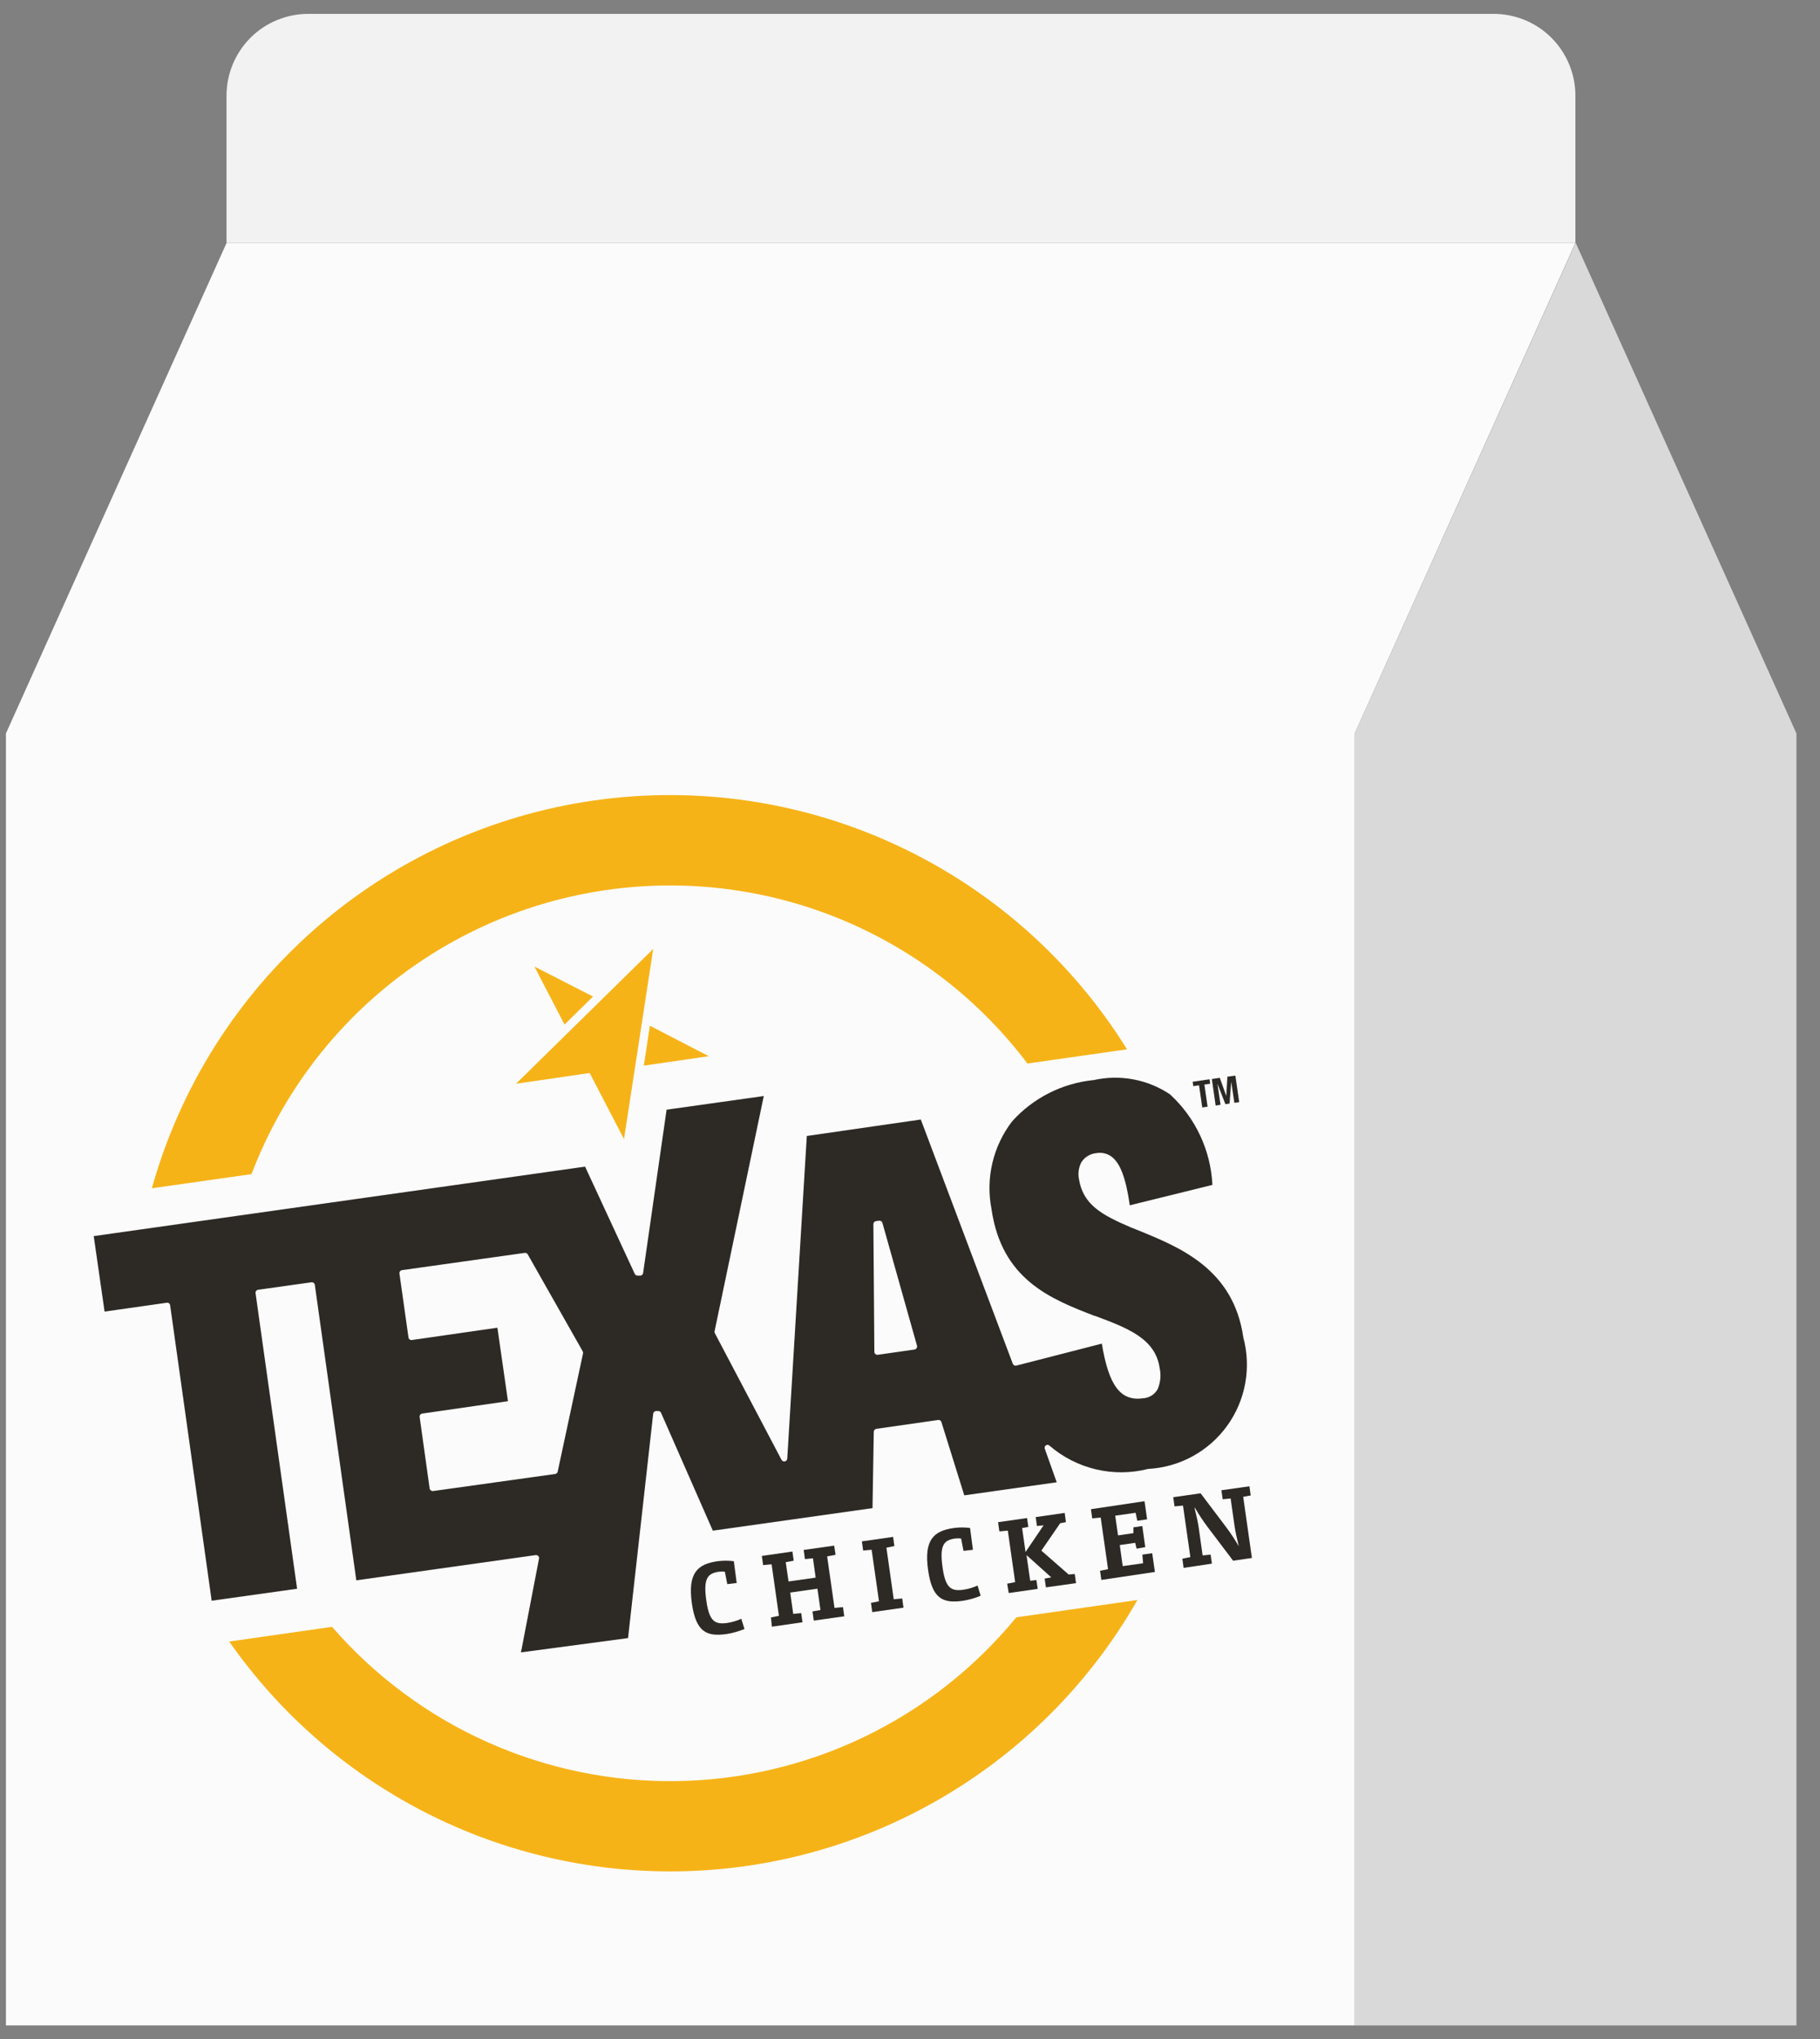 <svg width="50" height="56" viewBox="0 0 50 56" fill="none" xmlns="http://www.w3.org/2000/svg">
<rect x="0" y="0" width="50" height="56" fill="#808080" stroke="none"/>
<path d="M43.288 6.669L49.353 20.144V55.628H37.219V20.144L43.288 6.669Z" fill="#D9D9D9"/>
<path d="M41.034 0.381H8.469C7.874 0.381 7.302 0.617 6.881 1.038C6.46 1.46 6.223 2.031 6.223 2.627V6.669H43.28V2.627C43.28 2.031 43.043 1.46 42.622 1.038C42.201 0.617 41.63 0.381 41.034 0.381Z" fill="#F2F2F2"/>
<path d="M0.163 20.144V55.626H37.216V20.144L43.281 6.669H6.226L0.163 20.144Z" fill="#FBFBFB"/>
<path d="M6.91 32.247C7.691 30.192 9.009 28.385 10.726 27.012C12.443 25.639 14.496 24.752 16.672 24.442C18.848 24.131 21.068 24.41 23.1 25.248C25.132 26.087 26.902 27.455 28.226 29.209L30.962 28.819C29.448 26.381 27.258 24.438 24.658 23.224C22.058 22.01 19.162 21.579 16.322 21.984C13.481 22.389 10.82 23.611 8.663 25.503C6.505 27.394 4.945 29.872 4.172 32.635L6.91 32.247Z" fill="#F6B318"/>
<path d="M27.921 44.419C26.785 45.803 25.361 46.923 23.748 47.7C22.135 48.477 20.372 48.892 18.582 48.917C16.792 48.942 15.018 48.575 13.384 47.844C11.75 47.112 10.296 46.032 9.122 44.68L6.297 45.084C7.725 47.127 9.646 48.775 11.882 49.877C14.118 50.978 16.597 51.495 19.087 51.382C21.576 51.268 23.997 50.526 26.123 49.225C28.25 47.925 30.013 46.108 31.248 43.943L27.921 44.419Z" fill="#F6B318"/>
<path d="M19.98 43.507L19.914 43.167C19.86 43.16 19.804 43.16 19.75 43.167C19.451 43.211 19.311 43.334 19.407 43.974C19.486 44.538 19.649 44.621 19.982 44.573C20.115 44.553 20.244 44.514 20.366 44.459L20.452 44.74C20.295 44.805 20.13 44.851 19.962 44.878C19.401 44.957 19.12 44.812 19.008 44.04C18.888 43.198 19.164 42.954 19.721 42.877C19.867 42.859 20.014 42.859 20.16 42.877L20.239 43.476L19.98 43.507Z" fill="#2D2A26"/>
<path d="M21.18 44.422L21.399 44.378L21.198 42.963L20.965 42.985L20.93 42.733L21.77 42.612L21.805 42.864L21.586 42.904L21.663 43.434L22.408 43.329L22.334 42.798L22.114 42.82L22.079 42.568L22.917 42.45L22.955 42.702L22.724 42.746L22.926 44.16L23.159 44.139L23.194 44.391L22.356 44.509L22.321 44.257L22.54 44.218L22.457 43.632L21.709 43.739L21.792 44.325L22.011 44.303L22.047 44.555L21.206 44.676L21.18 44.422Z" fill="#2D2A26"/>
<path d="M23.928 44.022L24.148 43.978L23.946 42.563L23.713 42.585L23.678 42.333L24.536 42.21L24.571 42.462L24.352 42.506L24.553 43.923L24.786 43.901L24.821 44.154L23.963 44.276L23.928 44.022Z" fill="#2D2A26"/>
<path d="M26.47 42.594L26.404 42.254C26.349 42.248 26.294 42.248 26.239 42.254C25.941 42.298 25.801 42.421 25.897 43.062C25.976 43.625 26.139 43.709 26.472 43.66C26.605 43.64 26.734 43.602 26.856 43.546L26.941 43.827C26.784 43.892 26.62 43.939 26.452 43.965C25.891 44.044 25.61 43.9 25.498 43.127C25.377 42.285 25.654 42.042 26.211 41.965C26.357 41.946 26.504 41.946 26.65 41.965L26.729 42.564L26.47 42.594Z" fill="#2D2A26"/>
<path d="M27.67 43.495L27.889 43.452L27.687 42.037L27.455 42.059L27.42 41.806L28.216 41.692L28.251 41.936L28.08 41.967L28.174 42.625L28.67 41.892L28.488 41.91L28.453 41.666L29.249 41.552L29.284 41.804L29.126 41.835L28.609 42.587L29.361 43.245L29.526 43.228L29.561 43.48L28.734 43.596L28.699 43.355L28.881 43.322L28.201 42.71L28.302 43.414L28.473 43.395L28.508 43.638L27.712 43.752L27.67 43.495Z" fill="#2D2A26"/>
<path d="M31.224 42.533L31.187 42.373L30.763 42.434L30.844 43.013L31.404 42.934L31.384 42.697L31.654 42.658L31.728 43.173L30.257 43.392L30.221 43.14L30.441 43.096L30.239 41.679L30.006 41.701L29.971 41.449L31.443 41.23L31.514 41.728L31.244 41.767L31.198 41.548L30.638 41.627L30.715 42.169L31.138 42.107V41.947L31.382 41.912L31.463 42.491L31.224 42.533Z" fill="#2D2A26"/>
<path d="M32.517 43.061L32.482 42.809L32.702 42.765L32.5 41.35L32.267 41.372L32.232 41.12L32.984 41.013L33.693 41.952C33.816 42.117 33.929 42.289 34.033 42.467C33.985 42.278 33.941 42.072 33.917 41.919L33.809 41.155L33.59 41.177L33.555 40.929L34.325 40.82L34.36 41.072L34.154 41.109L34.393 42.789L33.877 42.864L33.166 41.925C33.044 41.76 32.93 41.588 32.827 41.41H32.816C32.864 41.598 32.91 41.804 32.932 41.958L33.039 42.719L33.259 42.697L33.294 42.945L32.517 43.061Z" fill="#2D2A26"/>
<path d="M30.121 31.67C30.194 31.657 30.269 31.659 30.341 31.676C30.413 31.693 30.481 31.724 30.54 31.769C30.779 31.951 30.932 32.361 31.038 33.103L33.308 32.543C33.262 31.593 32.844 30.7 32.143 30.056C31.839 29.852 31.497 29.712 31.137 29.645C30.777 29.577 30.408 29.584 30.051 29.663C29.189 29.747 28.389 30.15 27.809 30.793C27.548 31.132 27.362 31.522 27.264 31.938C27.165 32.354 27.157 32.786 27.239 33.206C27.519 35.151 28.875 35.678 30.073 36.141H30.086C30.963 36.47 31.74 36.755 31.858 37.571C31.901 37.765 31.882 37.967 31.805 38.15C31.766 38.221 31.71 38.282 31.641 38.326C31.573 38.37 31.494 38.396 31.413 38.402C30.788 38.492 30.463 38.071 30.27 36.902L27.923 37.505C27.903 37.51 27.882 37.508 27.864 37.499C27.846 37.489 27.832 37.474 27.824 37.455L25.297 30.747L22.165 31.199L21.628 40.06C21.626 40.078 21.619 40.095 21.608 40.109C21.596 40.123 21.58 40.132 21.563 40.136C21.545 40.14 21.527 40.138 21.511 40.131C21.494 40.123 21.481 40.111 21.472 40.096L19.634 36.606C19.627 36.587 19.627 36.567 19.634 36.549L20.983 30.102L18.313 30.477L17.668 34.963C17.666 34.98 17.657 34.997 17.645 35.01C17.632 35.022 17.616 35.03 17.598 35.033H17.526C17.508 35.035 17.49 35.032 17.474 35.023C17.458 35.015 17.445 35.001 17.438 34.985L16.074 32.041L2.575 33.949L2.873 36.022L4.582 35.779C4.603 35.776 4.625 35.781 4.642 35.794C4.659 35.806 4.671 35.826 4.674 35.847L5.815 43.963L8.162 43.634L7.021 35.518C7.018 35.496 7.023 35.474 7.036 35.456C7.043 35.447 7.051 35.44 7.06 35.434C7.07 35.428 7.08 35.425 7.091 35.423L8.557 35.217C8.567 35.216 8.578 35.216 8.589 35.219C8.599 35.222 8.609 35.227 8.617 35.233C8.626 35.24 8.633 35.248 8.638 35.257C8.644 35.266 8.647 35.277 8.649 35.288L9.789 43.403L14.716 42.71H14.727C14.739 42.71 14.751 42.712 14.763 42.718C14.774 42.723 14.784 42.73 14.791 42.74C14.799 42.749 14.805 42.761 14.808 42.773C14.811 42.785 14.811 42.797 14.808 42.809L14.312 45.382L17.254 44.989L17.945 38.826C17.947 38.808 17.955 38.791 17.968 38.778C17.981 38.765 17.997 38.756 18.015 38.753H18.072C18.09 38.751 18.108 38.754 18.124 38.763C18.14 38.771 18.152 38.785 18.16 38.801L19.583 42.039L23.97 41.42L24.005 39.321C24.006 39.302 24.014 39.284 24.026 39.269C24.039 39.255 24.056 39.245 24.076 39.242L25.773 38.999C25.793 38.996 25.812 39 25.829 39.011C25.846 39.021 25.858 39.037 25.863 39.056L26.491 41.069L29.031 40.71L28.702 39.786C28.697 39.771 28.697 39.755 28.701 39.74C28.706 39.725 28.714 39.711 28.726 39.701C28.74 39.689 28.759 39.682 28.777 39.682C28.796 39.682 28.814 39.689 28.829 39.701C29.196 40.019 29.635 40.243 30.108 40.355C30.581 40.467 31.073 40.463 31.544 40.343C31.971 40.32 32.387 40.202 32.762 39.997C33.137 39.792 33.462 39.506 33.712 39.16C33.962 38.814 34.132 38.416 34.209 37.996C34.286 37.575 34.268 37.143 34.157 36.731C33.885 34.84 32.402 34.25 31.229 33.774L31.068 33.71C30.272 33.368 29.752 33.09 29.64 32.374C29.611 32.22 29.635 32.06 29.708 31.92C29.753 31.85 29.814 31.79 29.885 31.747C29.957 31.704 30.037 31.677 30.121 31.67ZM16.017 37.172L15.321 40.418C15.318 40.434 15.309 40.449 15.297 40.46C15.285 40.472 15.27 40.479 15.253 40.482L11.897 40.951H11.886C11.868 40.951 11.85 40.944 11.836 40.934C11.827 40.927 11.819 40.919 11.814 40.91C11.808 40.9 11.804 40.89 11.803 40.879L11.529 38.918C11.527 38.907 11.527 38.896 11.53 38.885C11.533 38.875 11.537 38.865 11.544 38.856C11.55 38.847 11.559 38.84 11.568 38.834C11.578 38.828 11.588 38.825 11.599 38.823L13.955 38.483L13.665 36.465L11.316 36.803C11.305 36.805 11.294 36.805 11.284 36.802C11.273 36.799 11.263 36.794 11.255 36.788C11.246 36.781 11.238 36.773 11.232 36.764C11.227 36.754 11.223 36.744 11.222 36.733L10.974 34.978C10.972 34.967 10.972 34.956 10.975 34.946C10.978 34.935 10.982 34.925 10.989 34.917C10.996 34.908 11.004 34.9 11.013 34.895C11.023 34.889 11.033 34.885 11.044 34.884L14.415 34.41C14.432 34.408 14.449 34.41 14.464 34.418C14.479 34.425 14.491 34.437 14.499 34.452L16.008 37.112C16.017 37.131 16.022 37.152 16.017 37.172ZM25.181 37.027C25.175 37.037 25.166 37.045 25.157 37.052C25.147 37.058 25.136 37.062 25.124 37.064L24.113 37.209H24.102C24.082 37.209 24.064 37.202 24.049 37.189C24.04 37.181 24.033 37.172 24.028 37.161C24.023 37.151 24.021 37.139 24.021 37.128L23.994 33.618C23.995 33.599 24.002 33.58 24.015 33.565C24.027 33.55 24.045 33.54 24.065 33.537L24.15 33.526C24.17 33.523 24.19 33.528 24.207 33.538C24.224 33.549 24.237 33.566 24.242 33.585L25.196 36.972C25.197 36.992 25.192 37.011 25.181 37.027Z" fill="#2D2A26"/>
<path d="M33.246 29.765L33.088 29.786L33.175 30.394L33.029 30.416L32.941 29.808L32.783 29.83L32.765 29.71L33.23 29.642L33.246 29.765Z" fill="#2D2A26"/>
<path d="M33.511 29.602L33.689 30.1L33.72 29.571L33.939 29.541L34.044 30.269L33.911 30.289L33.825 29.709L33.779 30.308L33.665 30.326L33.446 29.764L33.531 30.343L33.397 30.363L33.292 29.635L33.511 29.602Z" fill="#2D2A26"/>
<path d="M17.946 26.062L14.177 29.764L16.2 29.47L17.143 31.284L17.946 26.062Z" fill="#F6B318"/>
<path d="M16.292 27.369L14.682 26.546L15.509 28.139L16.292 27.369Z" fill="#F6B318"/>
<path d="M17.854 28.17L17.688 29.267L19.471 29.008L17.854 28.17Z" fill="#F6B318"/>
</svg>
